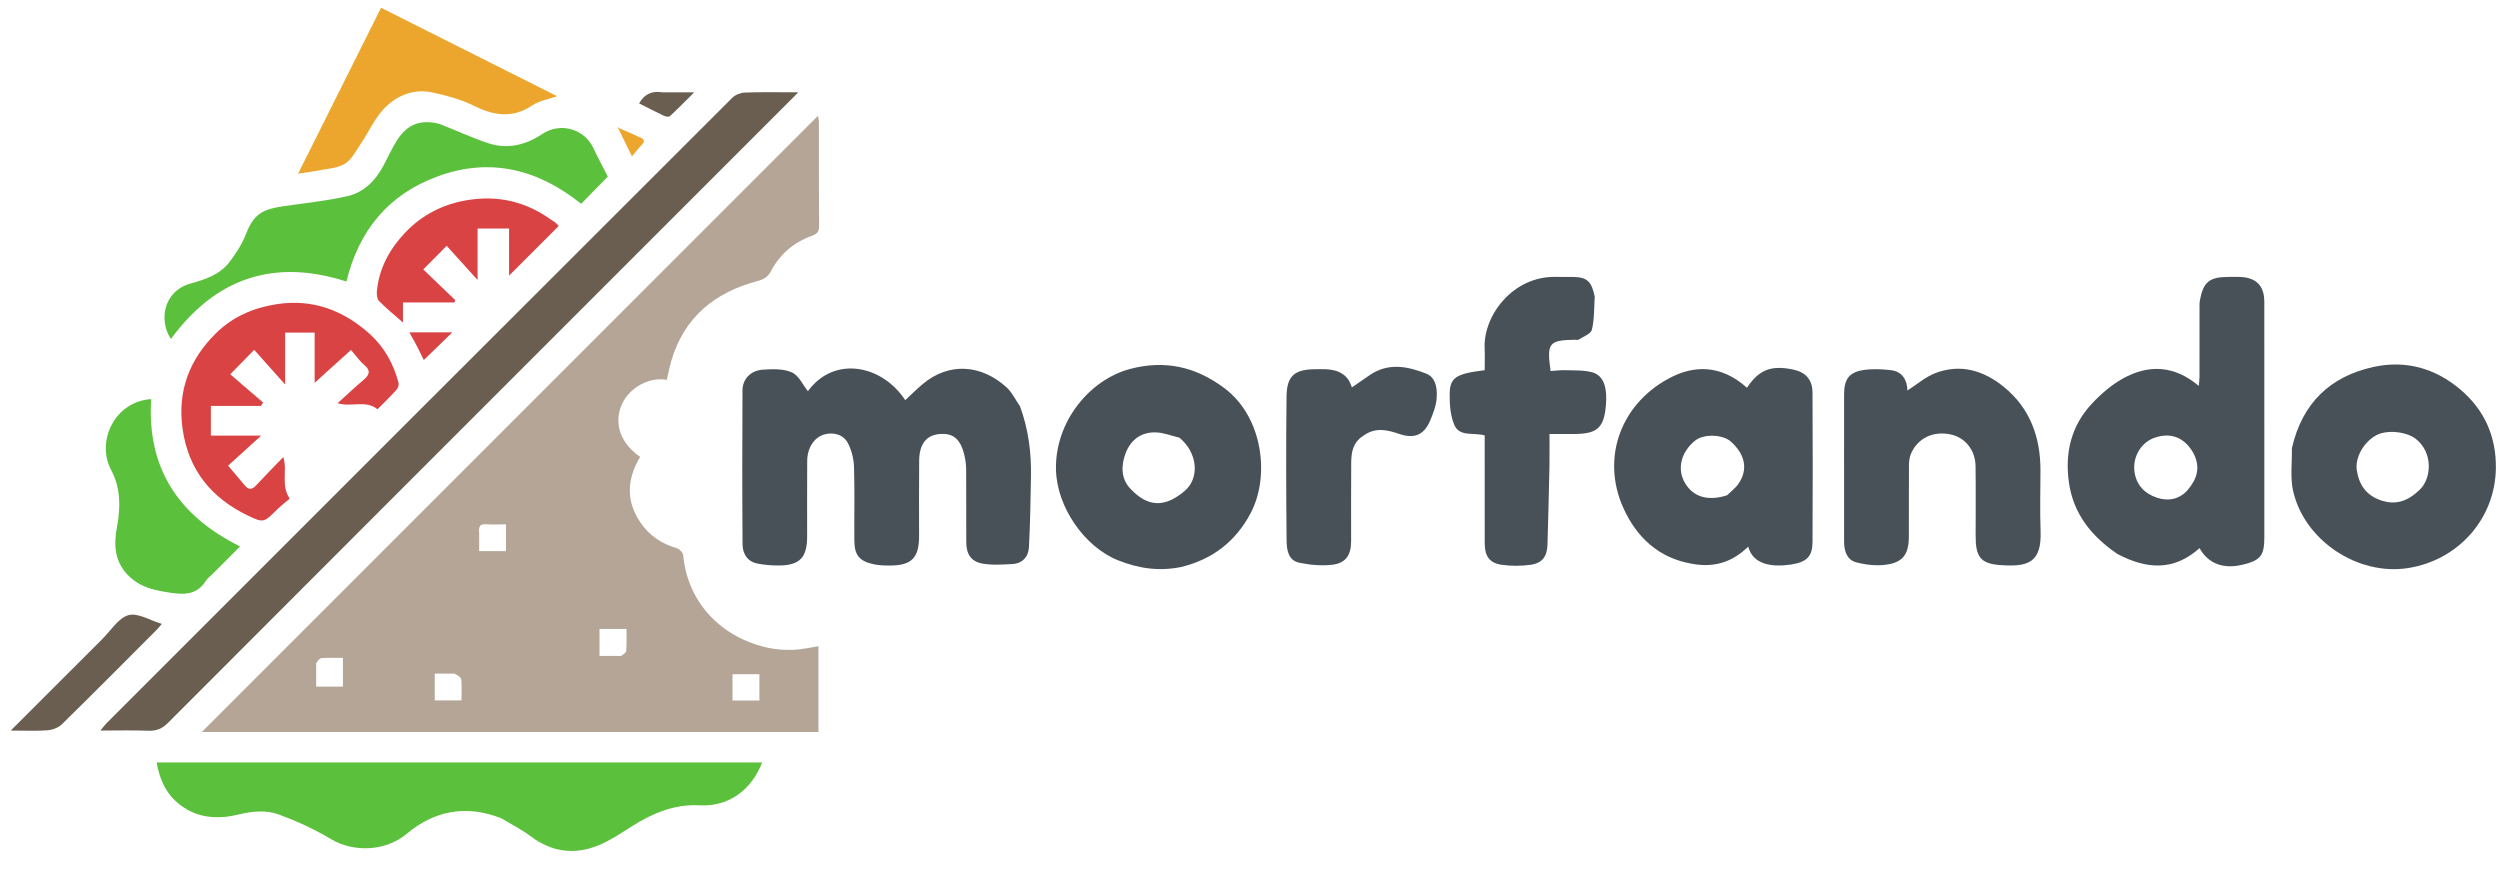 <svg version="1.1" id="Layer_1" xmlns="http://www.w3.org/2000/svg" xmlns:xlink="http://www.w3.org/1999/xlink" x="0px" y="0px"
	 width="100%" viewBox="0 0 1273 449"  xml:space="preserve">
	<path fill="#B4A596" opacity="1" stroke="none"
		d="
	M253.25,222.25
		C307.696,167.796 361.892,113.591 416.513,58.962
		C416.723,60.278 416.981,61.146 416.982,62.015
		C417.005,79.678 416.928,97.342 417.07,115.005
		C417.094,117.996 416.109,119.121 413.3,120.129
		C404.184,123.398 397.128,129.428 392.61,138.012
		C391.009,141.054 388.941,142.248 385.761,143.092
		C364.103,148.84 348.513,161.358 341.903,183.491
		C340.933,186.741 340.322,190.099 339.544,193.414
		C330.814,191.763 320.791,197.198 316.848,205.465
		C313.208,213.094 313.761,224.142 325.968,232.644
		C319.264,243.766 318.609,255.065 326.084,266.03
		C330.533,272.558 336.806,276.903 344.558,279.108
		C345.931,279.499 347.743,281.359 347.869,282.681
		C350.235,307.6 368.006,324.863 391.184,329.879
		C395.325,330.776 399.699,331.033 403.943,330.891
		C408.139,330.75 412.305,329.73 416.748,329.056
		C416.748,343.597 416.748,358.02 416.748,372.722
		C312.568,372.722 208.501,372.722 102.778,372.722
		C153.389,322.111 203.194,272.306 253.25,222.25
	M161.003,337.712
		C161.003,341.76 161.003,345.808 161.003,349.617
		C166.13,349.617 170.494,349.617 174.616,349.617
		C174.616,344.526 174.616,339.825 174.616,335.002
		C170.767,335.002 167.295,334.876 163.843,335.083
		C162.872,335.141 161.958,336.173 161.003,337.712
	M244,271.611
		C244,274.675 244,277.739 244,280.646
		C249.071,280.646 253.436,280.646 257.643,280.646
		C257.643,275.922 257.643,271.557 257.643,267.001
		C253.996,267.001 250.69,267.193 247.417,266.944
		C244.423,266.717 243.626,268.03 244,271.611
	M316.299,333.997
		C317.197,333.202 318.804,332.46 318.87,331.601
		C319.156,327.876 318.992,324.116 318.992,320.268
		C314.103,320.268 309.74,320.268 305.27,320.268
		C305.27,324.903 305.27,329.266 305.27,334
		C308.804,334 312.072,334 316.299,333.997
	M231.339,343
		C227.95,343 224.56,343 221.368,343
		C221.368,348.101 221.368,352.466 221.368,356.629
		C226.108,356.629 230.473,356.629 234.999,356.629
		C234.999,352.8 235.204,349.321 234.875,345.893
		C234.775,344.856 233.197,343.962 231.339,343
	M373,351.432
		C373,353.185 373,354.937 373,356.697
		C377.968,356.697 382.332,356.697 386.694,356.697
		C386.694,352.023 386.694,347.659 386.694,343.31
		C382.018,343.31 377.655,343.31 373,343.31
		C373,345.901 373,348.19 373,351.432
	z"/>
	<path fill="#495158" opacity="1" stroke="none"
		d="
	M519.369,206.839
		C523.73,218.671 525.19,230.606 524.976,242.763
		C524.766,254.706 524.569,266.655 523.944,278.58
		C523.684,283.526 520.648,286.958 515.387,287.219
		C510.332,287.47 505.129,287.865 500.214,286.971
		C494.456,285.924 492.056,282.127 492.024,276.188
		C491.955,263.696 492.045,251.204 491.96,238.712
		C491.944,236.429 491.595,234.104 491.074,231.875
		C489.112,223.495 485.315,220.342 478.276,221.027
		C471.676,221.671 468.144,226.077 468.045,234.48
		C467.895,247.304 468.008,260.13 467.998,272.955
		C467.99,284.089 464.199,287.963 453.129,287.967
		C450.334,287.968 447.465,287.899 444.756,287.297
		C437.508,285.685 435.084,282.649 435.029,275.218
		C434.935,262.726 435.255,250.226 434.855,237.746
		C434.723,233.612 433.618,229.154 431.684,225.523
		C429.331,221.103 424.071,219.863 419.436,221.311
		C414.543,222.838 411.081,228.097 411.032,234.617
		C410.937,247.441 411.009,260.267 410.998,273.092
		C410.988,284.133 407.157,288.009 395.993,287.952
		C392.55,287.934 389.056,287.625 385.681,286.962
		C380.475,285.939 378.146,281.879 378.109,277.16
		C377.909,251.012 377.94,224.861 378.075,198.711
		C378.105,192.938 382.322,188.591 388.626,188.211
		C393.521,187.916 399.026,187.701 403.262,189.636
		C406.786,191.246 408.858,196.036 411.394,199.194
		C424.661,180.943 449.117,185.684 460.95,203.769
		C463.924,201.012 466.771,198.134 469.861,195.547
		C483.592,184.055 500.091,185.854 512.577,197.275
		C515.306,199.772 516.994,203.406 519.369,206.839
	z"/>
	<path fill="#695E50" opacity="1" stroke="none"
		d="
	M323.75,129.75
		C244.194,209.305 164.869,288.592 85.65,367.984
		C82.677,370.963 79.784,372.24 75.631,372.085
		C67.817,371.791 59.985,372 51.12,372
		C52.512,370.33 53.298,369.222 54.245,368.275
		C160.408,262.092 266.574,155.914 372.834,49.828
		C374.377,48.287 377.064,47.206 379.261,47.127
		C387.841,46.819 396.437,47.001 406.502,47.001
		C378.321,75.181 351.16,102.34 323.75,129.75
	z"/>
	<path fill="#495158" opacity="1" stroke="none"
		d="
	M1078.08,282.013
		C1065.001,273.066 1055.852,261.729 1053.539,245.987
		C1051.308,230.802 1054.559,216.854 1065.228,205.487
		C1069.808,200.607 1075.121,196.009 1080.931,192.77
		C1094.101,185.428 1107.152,186.009 1119.603,196.49
		C1119.757,194.753 1119.981,193.386 1119.984,192.018
		C1120.012,180.529 1119.995,169.04 1120.006,157.551
		C1120.007,156.055 1119.902,154.524 1120.165,153.067
		C1121.89,143.519 1124.992,141.017 1134.925,141.001
		C1136.923,140.998 1138.925,140.928 1140.919,141.024
		C1148.907,141.406 1152.983,145.614 1152.989,153.613
		C1153.014,189.078 1153,224.543 1153,260.009
		C1153,264.504 1153.002,269 1153,273.496
		C1152.994,282.963 1151.14,285.31 1141.907,287.547
		C1132.119,289.919 1124.343,286.996 1120.007,279.102
		C1106.947,290.874 1092.914,289.938 1078.08,282.013
	M1116.926,230.811
		C1112.5,222.876 1105.584,220.048 1097.349,222.805
		C1090.389,225.135 1086.008,232.333 1086.83,239.781
		C1087.618,246.921 1092.082,251.33 1098.267,253.411
		C1103.991,255.337 1109.91,254.356 1114.124,249.302
		C1118.5,244.054 1120.755,238.247 1116.926,230.811
	z"/>
	<path fill="#5BC03C" opacity="1" stroke="none"
		d="
	M255.295,416.672
		C237.409,409.655 221.299,412.682 207.128,424.552
		C196.268,433.647 179.912,434.102 168.505,427.254
		C160.164,422.246 151.151,418.123 142.016,414.748
		C135.615,412.383 128.451,413.044 121.741,414.691
		C110.985,417.332 100.77,416.741 91.732,409.863
		C84.776,404.569 81.279,397.129 79.771,388.242
		C182.903,388.242 285.494,388.242 388.066,388.242
		C382.812,402.016 371.264,410.902 356.204,410.075
		C343.444,409.374 332.185,414.11 321.59,420.852
		C316.208,424.277 310.82,427.911 304.975,430.344
		C292.699,435.453 281.017,433.973 270.171,425.798
		C265.651,422.392 260.495,419.83 255.295,416.672
	z"/>
	<path fill="#495158" opacity="1" stroke="none"
		d="
	M861.883,287.129
		C844.499,284.264 833.347,273.47 826.686,258.82
		C814.818,232.718 825.816,204.435 851.55,191.793
		C862.282,186.52 875.893,185.192 889.56,197.443
		C895.617,188.293 901.833,185.832 913.013,188.16
		C919.389,189.487 922.897,193.25 922.933,199.92
		C923.072,225.238 923.072,250.557 922.94,275.874
		C922.902,283.221 920.25,286.272 911.632,287.508
		C902.299,288.845 892.633,287.57 890.188,278.337
		C882.371,286.034 873.141,289.184 861.883,287.129
	M879.407,252.203
		C881.375,250.257 883.707,248.561 885.242,246.32
		C890.22,239.055 888.696,231.391 881.298,224.812
		C877.146,221.119 867.452,220.862 863.18,224.332
		C855.888,230.253 853.823,238.847 857.991,245.929
		C862.138,252.976 869.534,255.362 879.407,252.203
	z"/>
	<path fill="#495158" opacity="1" stroke="none"
		d="
	M1167.027,228.234
		C1172.242,205.319 1186.501,191.641 1208.685,186.831
		C1224.926,183.31 1239.861,187.426 1252.708,198.239
		C1265.185,208.741 1271.131,222.444 1270.898,238.48
		C1270.523,264.134 1251.794,285.277 1226.086,289.276
		C1200.333,293.282 1173.104,274.914 1167.611,249.774
		C1166.134,243.017 1167.142,235.717 1167.027,228.234
	M1232.023,249.458
		C1238.133,243.877 1239.196,230.306 1229.856,223.28
		C1225.241,219.809 1215.364,218.691 1210.003,221.619
		C1203.478,225.181 1199.04,233.178 1200.109,239.647
		C1201.333,247.049 1204.98,252.325 1212.505,254.822
		C1220.058,257.328 1226.086,255.158 1232.023,249.458
	z"/>
	<path fill="#495158" opacity="1" stroke="none"
		d="
	M601.452,288.716
		C590.012,291.03 579.528,289.431 569.098,285.222
		C552.314,278.446 538.117,258.299 537.702,239.139
		C537.173,214.731 554.808,193.323 575.449,187.866
		C592.963,183.234 608.689,186.56 623.51,197.685
		C643.186,212.453 646.754,242.671 636.771,261.42
		C629.224,275.595 617.584,284.782 601.452,288.716
	M600.517,222.842
		C596.424,221.895 592.34,220.217 588.235,220.163
		C580.966,220.066 575.717,224.013 573.149,230.827
		C570.814,237.021 570.796,243.653 575.356,248.596
		C584.722,258.747 593.443,258.236 603.163,250.055
		C611.145,243.337 609.716,230.301 600.517,222.842
	z"/>
	<path fill="#495158" opacity="1" stroke="none"
		d="
	M939,233
		C939,221.834 938.971,211.168 939.012,200.503
		C939.039,193.364 941.46,189.707 948.308,188.515
		C952.975,187.703 957.943,187.932 962.692,188.458
		C968.686,189.121 971.091,193.482 971.274,198.833
		C976.11,195.753 980.452,191.908 985.523,189.97
		C998.312,185.082 1010.092,188.669 1020.273,196.929
		C1033.66,207.789 1039.029,222.534 1039.003,239.485
		C1038.987,249.818 1038.698,260.161 1039.07,270.48
		C1039.649,286.572 1032.656,288.793 1018.394,287.73
		C1008.346,286.981 1006.003,283.369 1006,272.936
		C1005.997,261.104 1006.114,249.27 1005.953,237.439
		C1005.838,228.952 1000.462,222.524 992.758,221.106
		C984.046,219.503 976.446,223.227 973.076,231.005
		C972.318,232.755 972.06,234.841 972.046,236.776
		C971.956,248.941 972.029,261.107 971.99,273.273
		C971.96,282.216 969.024,286.391 960.318,287.555
		C955.381,288.215 950.005,287.613 945.156,286.332
		C940.504,285.103 939.027,280.63 939.015,275.996
		C938.979,261.831 939.001,247.666 939,233
	z"/>
	<path fill="#495158" opacity="1" stroke="none"
		d="
	M812.036,151.066
		C811.671,156.989 811.882,162.638 810.587,167.919
		C810.071,170.022 806.259,171.36 803.869,172.925
		C803.398,173.233 802.565,172.986 801.899,172.998
		C788.684,173.24 787.55,174.618 789.562,188.937
		C792.014,188.781 794.563,188.415 797.096,188.504
		C801.67,188.664 806.426,188.396 810.759,189.578
		C817.25,191.351 818.422,198.589 817.719,206.538
		C816.674,218.355 812.973,220.996 800.938,221
		C797.14,221.001 793.343,221 789,221
		C789,226.505 789.095,231.96 788.981,237.411
		C788.705,250.686 788.366,263.959 787.984,277.232
		C787.809,283.322 785.409,286.719 779.454,287.575
		C774.577,288.275 769.436,288.288 764.562,287.578
		C758.443,286.686 756.032,283.14 756.015,276.748
		C755.974,260.432 756.001,244.115 756,227.798
		C756,225.824 756,223.85 756,221.716
		C750.481,220.114 743.247,222.565 740.592,216.482
		C738.512,211.717 738.12,205.916 738.174,200.587
		C738.26,192.204 741.455,190.266 756,188.509
		C756,184.888 756.148,181.133 755.975,177.392
		C755.202,160.675 770.397,140.524 792.17,140.992
		C794.999,141.053 797.831,140.974 800.661,141.007
		C808.075,141.095 810.4,143.081 812.036,151.066
	z"/>
	<path fill="#5BC03C" opacity="1" stroke="none"
		d="
	M223.634,63.041
		C232.216,66.391 240.246,70.134 248.596,72.914
		C258.277,76.138 267.692,73.868 275.888,68.37
		C285.841,61.695 297.813,66.191 302.092,75.283
		C304.47,80.336 307.123,85.259 309.488,89.918
		C304.888,94.616 300.405,99.195 295.918,103.779
		C274.016,86.226 249.666,79.902 222.611,89.895
		C197.622,99.125 182.687,117.52 176.401,143.351
		C139.735,131.521 109.911,141.38 87.045,172.601
		C80.876,163.635 82.895,148.219 97.224,144.311
		C104.528,142.318 111.887,139.824 116.709,133.596
		C120.162,129.137 123.321,124.173 125.345,118.944
		C129.401,108.467 134.44,106.446 144.495,104.985
		C155.338,103.409 166.299,102.308 176.951,99.871
		C185.28,97.966 191.194,91.983 195.235,84.387
		C197.548,80.039 199.575,75.511 202.214,71.373
		C207.419,63.212 214.133,60.702 223.634,63.041
	z"/>
	<path fill="#DA4343" opacity="1" stroke="none"
		d="
	M123.254,195.754
		C127.001,198.998 130.499,201.993 133.997,204.988
		C133.603,205.565 133.21,206.141 132.816,206.718
		C124.459,206.718 116.102,206.718 107.376,206.718
		C107.376,211.958 107.376,216.672 107.376,221.815
		C115.631,221.815 123.882,221.815 132.996,221.815
		C126.889,227.362 121.441,232.31 116.149,237.117
		C119.737,241.35 122.217,244.213 124.626,247.136
		C126.537,249.456 128.229,249.502 130.334,247.221
		C134.727,242.46 139.303,237.867 144.263,232.73
		C146.483,239.746 142.843,246.851 147.513,253.929
		C145.769,255.422 143.263,257.333 141.029,259.522
		C134.443,265.976 134.29,266.425 126.269,262.565
		C107.64,253.599 95.878,239.288 92.955,218.29
		C90.287,199.126 96.448,183.037 109.914,169.734
		C118.375,161.375 128.866,156.757 140.767,154.904
		C159.384,152.005 175.072,158.113 188.502,170.262
		C195.708,176.78 200.439,185.395 202.943,194.948
		C203.221,196.009 202.602,197.703 201.814,198.573
		C198.692,202.023 195.337,205.262 192.254,208.391
		C186.107,203.494 179.042,207.489 171.894,205.313
		C176.546,201.113 180.788,197.105 185.23,193.334
		C188.284,190.74 188.804,188.649 185.427,185.781
		C182.933,183.665 181.035,180.847 178.737,178.188
		C172.211,184.088 166.492,189.259 160.217,194.931
		C160.217,186.151 160.217,177.949 160.217,169.376
		C155.041,169.376 150.327,169.376 145.184,169.376
		C145.184,177.632 145.184,185.882 145.184,195.79
		C139.224,189.111 134.228,183.513 129.432,178.138
		C124.804,182.859 121.339,186.393 117.241,190.573
		C118.758,191.871 120.881,193.688 123.254,195.754
	z"/>
	<path fill="#495158" opacity="1" stroke="none"
		d="
	M694.097,221.964
		C688.809,225.342 688.086,230.448 688.04,235.659
		C687.923,248.981 688.009,262.304 687.996,275.626
		C687.99,282.719 685.195,286.848 678.174,287.601
		C672.686,288.189 666.882,287.667 661.46,286.506
		C655.893,285.315 655.185,279.786 655.138,275.278
		C654.883,250.801 654.82,226.317 655.106,201.84
		C655.228,191.415 659.181,188.105 669.612,188.004
		C671.443,187.986 673.279,187.933 675.107,188.015
		C681.41,188.299 686.378,190.572 688.364,197.264
		C691.497,195.111 694.55,192.987 697.628,190.901
		C706.957,184.582 716.65,186.503 726.105,190.196
		C731.162,192.171 731.792,197.573 731.599,202.067
		C731.422,206.202 729.84,210.432 728.166,214.314
		C725.031,221.583 720.085,223.575 712.373,220.924
		C706.207,218.805 700.224,217.449 694.097,221.964
	z"/>
	<path fill="#ECA62E" opacity="1" stroke="none"
		d="
	M161.208,87.005
		C158.056,87.439 155.348,87.87 151.789,88.437
		C166.11,59.796 180.018,31.982 194.035,3.95
		C224.177,19.093 253.94,34.047 283.675,48.986
		C279.109,50.61 274.549,51.305 271.089,53.635
		C260.825,60.545 251.248,58.833 240.899,53.683
		C234.487,50.492 227.272,48.625 220.217,47.088
		C210.609,44.994 201.999,48.589 195.544,55.332
		C190.804,60.283 187.915,66.976 183.998,72.755
		C181.445,76.522 179.207,81.135 175.592,83.379
		C171.697,85.797 166.36,85.892 161.208,87.005
	z"/>
	<path fill="#5BC03C" opacity="1" stroke="none"
		d="
	M108.25,292.25
		C106.94,293.56 105.64,294.468 104.859,295.704
		C99.782,303.739 92.533,302.782 84.597,301.479
		C77.639,300.337 71.438,298.762 66.027,293.722
		C58.153,286.388 57.848,277.347 59.59,268.112
		C61.48,258.087 61.408,248.395 56.631,239.412
		C48.777,224.643 58.449,204.409 76.972,203.221
		C74.792,238.222 90.604,262.544 122.25,278.241
		C117.776,282.718 113.138,287.359 108.25,292.25
	z"/>
	<path fill="#DA4343" opacity="1" stroke="none"
		d="
	M223.829,154
		C217.401,154 211.447,154 205.189,154
		C205.189,157.585 205.189,160.697 205.189,164.243
		C200.839,160.399 196.724,157.054 193.022,153.302
		C191.997,152.263 191.759,149.974 191.908,148.326
		C192.977,136.578 198.501,126.666 206.356,118.398
		C214.848,109.462 225.508,103.964 237.955,101.909
		C253.701,99.31 267.831,102.675 280.693,111.926
		C281.351,112.4 282.122,112.732 282.729,113.258
		C283.477,113.908 284.107,114.693 284.483,115.095
		C276.108,123.466 267.782,131.787 259.212,140.354
		C259.212,132.482 259.212,124.614 259.212,116.375
		C253.707,116.375 248.663,116.375 243.189,116.375
		C243.189,124.631 243.189,132.879 243.189,142.582
		C237.287,136.058 232.257,130.497 227.444,125.177
		C222.812,129.845 219.327,133.357 215.525,137.189
		C220.598,142.058 226.197,147.432 231.797,152.807
		C231.675,153.205 231.553,153.603 231.431,154
		C229.055,154 226.679,154 223.829,154
	z"/>
	<path fill="#695E50" opacity="1" stroke="none"
		d="
	M51.75,325.75
		C56.402,321.205 60.185,314.738 65.389,313.254
		C70.152,311.896 76.45,315.923 82.411,317.677
		C81.523,318.697 80.645,319.835 79.637,320.845
		C63.639,336.867 47.689,352.938 31.522,368.788
		C29.755,370.521 26.776,371.661 24.263,371.858
		C18.537,372.307 12.751,372 5.463,372
		C21.491,355.985 36.495,340.992 51.75,325.75
	z"/>
	<path fill="#695E50" opacity="1" stroke="none"
		d="
	M337.167,47
		C342.408,47 347.173,47 353.516,47
		C348.77,51.71 345.045,55.53 341.131,59.145
		C340.604,59.633 338.983,59.385 338.107,58.972
		C333.84,56.961 329.654,54.778 325.443,52.658
		C328.038,48.04 331.707,46.165 337.167,47
	z"/>
	<path fill="#DA4343" opacity="1" stroke="none"
		d="
	M211.777,175.265
		C210.559,173.16 209.591,171.33 208.478,169.224
		C215.941,169.224 223.082,169.224 230.347,169.224
		C225.413,174.003 220.653,178.614 215.789,183.327
		C214.671,181.013 213.35,178.277 211.777,175.265
	z"/>
	<path fill="#ECA62E" opacity="1" stroke="none"
		d="
	M325.222,69.675
		C328.16,70.673 328.709,71.858 326.584,73.989
		C324.964,75.614 323.604,77.497 321.809,79.646
		C319.338,74.612 317.326,70.513 314.618,64.998
		C318.926,66.849 321.929,68.139 325.222,69.675
	z"/>
	<path fill="#ECA62E" opacity="1" stroke="none"
		d="
	M315.039,64.701
		C315.019,65.24 314.744,65.505 314.468,65.769
		C314.574,65.321 314.679,64.874 315.039,64.701
	z"/>
</svg>